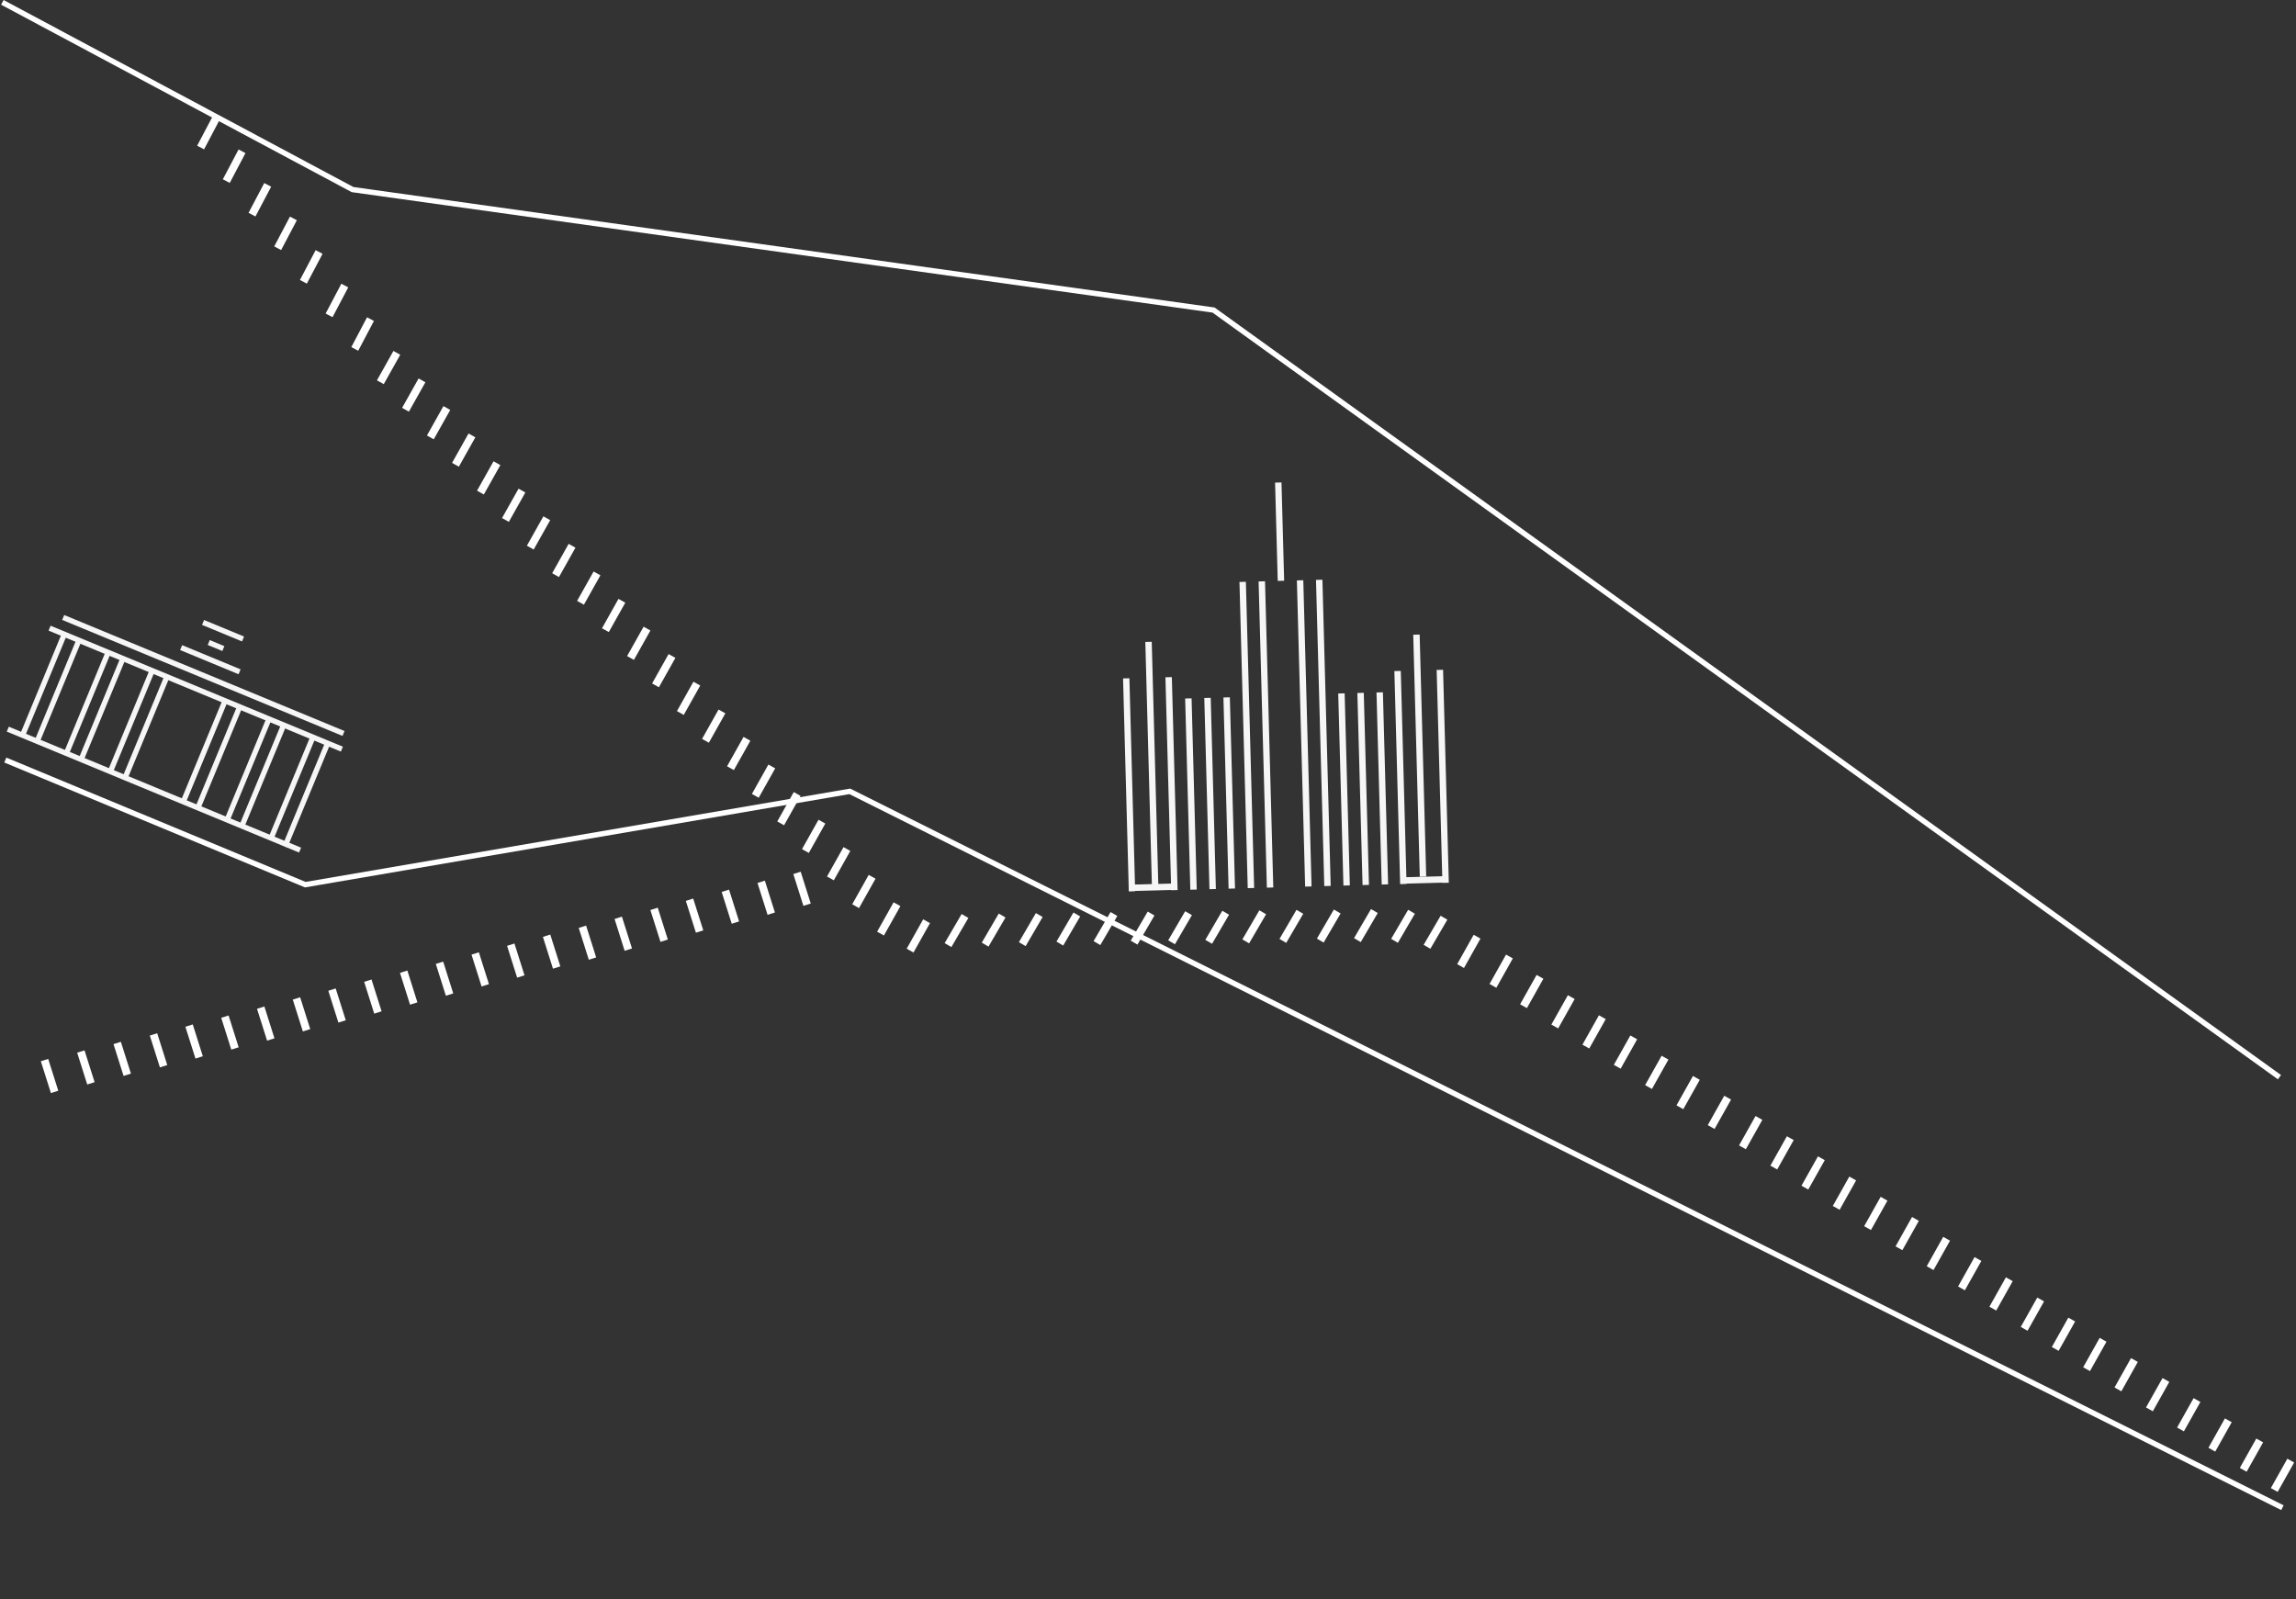 <svg width="1944" height="1354" viewBox="0 0 1944 1354" fill="none" xmlns="http://www.w3.org/2000/svg">
<rect x="0" y="0" width="1944" height="1354" fill="#333333" stroke="none"/>
<path d="M310.765 268.647L316.605 271.727L303.301 296.959L297.46 293.879L310.765 268.647Z" fill="white"/>
<path d="M289.011 240.229L294.852 243.309L281.547 268.541L275.706 265.461L289.011 240.229Z" fill="white"/>
<path d="M267.257 211.809L273.098 214.889L259.793 240.121L253.952 237.041L267.257 211.809Z" fill="white"/>
<path d="M245.499 183.389L251.34 186.469L238.035 211.701L232.195 208.621L245.499 183.389Z" fill="white"/>
<path d="M223.745 154.969L229.586 158.049L216.281 183.281L210.441 180.201L223.745 154.969Z" fill="white"/>
<path d="M201.987 126.549L207.828 129.629L194.524 154.861L188.683 151.781L201.987 126.549Z" fill="white"/>
<path d="M180.233 98.129L186.074 101.209L172.77 126.441L166.929 123.362L180.233 98.129Z" fill="white"/>
<path d="M333.121 297.128L338.879 300.359L324.918 325.233L319.16 322.001L333.121 297.128Z" fill="white"/>
<path d="M354.418 320.426L360.176 323.658L346.212 348.531L340.454 345.299L354.418 320.426Z" fill="white"/>
<path d="M375.453 343.836L381.211 347.068L367.247 371.942L361.489 368.709L375.453 343.836Z" fill="white"/>
<path d="M396.715 367.022L402.473 370.254L388.511 395.127L382.754 391.895L396.715 367.022Z" fill="white"/>
<path d="M417.875 390.559L423.633 393.791L409.669 418.664L403.911 415.432L417.875 390.559Z" fill="white"/>
<path d="M439.043 413.736L444.801 416.969L430.837 441.842L425.079 438.61L439.043 413.736Z" fill="white"/>
<path d="M460.078 437.15L465.836 440.383L451.872 465.256L446.114 462.024L460.078 437.15Z" fill="white"/>
<path d="M481.473 460.459L487.23 463.691L473.266 488.565L467.509 485.332L481.473 460.459Z" fill="white"/>
<path d="M502.598 483.866L508.355 487.098L494.394 511.971L488.637 508.739L502.598 483.866Z" fill="white"/>
<path d="M523.668 507.047L529.426 510.279L515.462 535.153L509.704 531.92L523.668 507.047Z" fill="white"/>
<path d="M544.934 530.592L550.691 533.824L536.727 558.698L530.97 555.465L544.934 530.592Z" fill="white"/>
<path d="M566.094 553.77L571.852 557.002L557.888 581.875L552.13 578.643L566.094 553.77Z" fill="white"/>
<path d="M587.133 577.178L592.891 580.41L578.927 605.284L573.169 602.051L587.133 577.178Z" fill="white"/>
<path d="M608.399 600.721L614.156 603.953L600.192 628.827L594.434 625.594L608.399 600.721Z" fill="white"/>
<path d="M629.559 623.9L635.316 627.133L621.352 652.006L615.595 648.774L629.559 623.9Z" fill="white"/>
<path d="M650.594 647.314L656.352 650.547L642.388 675.42L636.63 672.188L650.594 647.314Z" fill="white"/>
<path d="M672.07 670.606L677.828 673.838L663.867 698.711L658.109 695.479L672.07 670.606Z" fill="white"/>
<path d="M693.024 694.031L698.781 697.264L684.817 722.137L679.06 718.905L693.024 694.031Z" fill="white"/>
<path d="M714.188 717.213L719.945 720.445L705.981 745.319L700.224 742.086L714.188 717.213Z" fill="white"/>
<path d="M735.531 740.733L741.289 743.965L727.328 768.838L721.57 765.606L735.531 740.733Z" fill="white"/>
<path d="M756.617 763.932L762.375 767.164L748.411 792.037L742.653 788.805L756.617 763.932Z" fill="white"/>
<path d="M781.649 778.344L787.406 781.576L773.442 806.45L767.684 803.217L781.649 778.344Z" fill="white"/>
<path d="M814.204 773.868L819.906 777.197L805.525 801.832L799.823 798.503L814.204 773.868Z" fill="white"/>
<path d="M845.637 773.468L851.34 776.797L836.959 801.432L831.256 798.103L845.637 773.468Z" fill="white"/>
<path d="M877.079 773.07L882.781 776.398L868.4 801.033L862.698 797.704L877.079 773.07Z" fill="white"/>
<path d="M908.876 772.579L914.578 775.908L900.197 800.543L894.495 797.214L908.876 772.579Z" fill="white"/>
<path d="M940.309 772.185L946.012 775.514L931.631 800.148L925.928 796.819L940.309 772.185Z" fill="white"/>
<path d="M971.751 771.784L977.453 775.113L963.072 799.748L957.37 796.419L971.751 771.784Z" fill="white"/>
<path d="M1003.48 771.494L1009.18 774.822L994.806 799.457L989.103 796.129L1003.48 771.494Z" fill="white"/>
<path d="M1034.92 771.099L1040.62 774.428L1026.24 799.062L1020.54 795.734L1034.92 771.099Z" fill="white"/>
<path d="M1066.29 770.724L1071.99 774.053L1057.61 798.687L1051.9 795.358L1066.29 770.724Z" fill="white"/>
<path d="M1097.72 770.325L1103.43 773.654L1089.04 798.289L1083.34 794.96L1097.72 770.325Z" fill="white"/>
<path d="M1129.38 770.062L1135.09 773.391L1120.7 798.025L1115 794.696L1129.38 770.062Z" fill="white"/>
<path d="M1160.82 769.667L1166.52 772.996L1152.14 797.631L1146.44 794.302L1160.82 769.667Z" fill="white"/>
<path d="M1192.26 770.265L1197.96 773.594L1183.58 798.228L1177.88 794.9L1192.26 770.265Z" fill="white"/>
<path d="M1219.76 775.323L1225.46 778.652L1211.08 803.287L1205.38 799.958L1219.76 775.323Z" fill="white"/>
<path d="M1247.75 791.432L1253.5 794.664L1239.54 819.537L1233.78 816.305L1247.75 791.432Z" fill="white"/>
<path d="M1275.14 808.203L1280.9 811.436L1266.93 836.309L1261.18 833.077L1275.14 808.203Z" fill="white"/>
<path d="M1301.02 825.426L1306.77 828.658L1292.81 853.531L1287.05 850.3L1301.02 825.426Z" fill="white"/>
<path d="M1327.5 842.594L1333.25 845.826L1319.29 870.7L1313.53 867.467L1327.5 842.594Z" fill="white"/>
<path d="M1353.8 859.598L1359.56 862.83L1345.6 887.703L1339.84 884.471L1353.8 859.598Z" fill="white"/>
<path d="M1380.39 876.688L1386.15 879.92L1372.19 904.793L1366.43 901.561L1380.39 876.688Z" fill="white"/>
<path d="M1406.88 893.859L1412.64 897.092L1398.68 921.965L1392.92 918.733L1406.88 893.859Z" fill="white"/>
<path d="M1433.42 910.99L1439.18 914.223L1425.22 939.096L1419.46 935.864L1433.42 910.99Z" fill="white"/>
<path d="M1459.91 927.719L1465.67 930.951L1451.71 955.824L1445.95 952.593L1459.91 927.719Z" fill="white"/>
<path d="M1486.4 944.891L1492.16 948.123L1478.2 972.996L1472.44 969.764L1486.4 944.891Z" fill="white"/>
<path d="M1512.94 962.021L1518.7 965.254L1504.73 990.127L1498.97 986.895L1512.94 962.021Z" fill="white"/>
<path d="M1539.25 979.027L1545 982.26L1531.04 1007.13L1525.28 1003.9L1539.25 979.027Z" fill="white"/>
<path d="M1565.79 996.16L1571.55 999.393L1557.58 1024.27L1551.83 1021.03L1565.79 996.16Z" fill="white"/>
<path d="M1592.33 1013.29L1598.09 1016.52L1584.12 1041.39L1578.36 1038.16L1592.33 1013.29Z" fill="white"/>
<path d="M1618.91 1030.37L1624.67 1033.6L1610.71 1058.47L1604.95 1055.24L1618.91 1030.37Z" fill="white"/>
<path d="M1645.3 1047.19L1651.06 1050.42L1637.09 1075.3L1631.34 1072.06L1645.3 1047.19Z" fill="white"/>
<path d="M1671.84 1064.32L1677.6 1067.56L1663.63 1092.43L1657.88 1089.2L1671.84 1064.32Z" fill="white"/>
<path d="M1698.38 1081.46L1704.14 1084.69L1690.18 1109.56L1684.42 1106.33L1698.38 1081.46Z" fill="white"/>
<path d="M1724.93 1098.59L1730.68 1101.82L1716.72 1126.69L1710.96 1123.46L1724.93 1098.59Z" fill="white"/>
<path d="M1751.23 1115.59L1756.99 1118.82L1743.02 1143.69L1737.27 1140.46L1751.23 1115.59Z" fill="white"/>
<path d="M1777.77 1132.72L1783.53 1135.95L1769.56 1160.83L1763.81 1157.59L1777.77 1132.72Z" fill="white"/>
<path d="M1804.31 1149.85L1810.07 1153.08L1796.11 1177.96L1790.35 1174.72L1804.31 1149.85Z" fill="white"/>
<path d="M1830.98 1166.75L1836.73 1169.98L1822.77 1194.86L1817.01 1191.62L1830.98 1166.75Z" fill="white"/>
<path d="M1857.29 1183.75L1863.05 1186.98L1849.08 1211.86L1843.33 1208.62L1857.29 1183.75Z" fill="white"/>
<path d="M1883.82 1200.89L1889.58 1204.12L1875.62 1228.99L1869.86 1225.76L1883.82 1200.89Z" fill="white"/>
<path d="M1910.4 1217.95L1916.16 1221.18L1902.2 1246.05L1896.44 1242.82L1910.4 1217.95Z" fill="white"/>
<path d="M1936.68 1235.02L1942.43 1238.25L1928.47 1263.13L1922.71 1259.89L1936.68 1235.02Z" fill="white"/>
<g clip-path="url(#clip0_155_1615)">
<path d="M1082.31 408.539L1084.56 491.764" stroke="#F6F6F6" stroke-width="5.43" stroke-miterlimit="10"/>
<path d="M972.449 543.439L978.049 750.692" stroke="#F6F6F6" stroke-width="5.43" stroke-miterlimit="10"/>
<path d="M1199.29 537.311L1204.83 742.206" stroke="#F6F6F6" stroke-width="5.43" stroke-miterlimit="10"/>
<path d="M1100.77 491.33L1107.77 750.579" stroke="#F6F6F6" stroke-width="5.43" stroke-miterlimit="10"/>
<path d="M1116.96 490.889L1123.97 750.138" stroke="#F6F6F6" stroke-width="5.43" stroke-miterlimit="10"/>
<path d="M1135.78 587.082L1140.18 749.702" stroke="#F6F6F6" stroke-width="5.43" stroke-miterlimit="10"/>
<path d="M1151.98 586.645L1156.37 749.265" stroke="#F6F6F6" stroke-width="5.43" stroke-miterlimit="10"/>
<path d="M1168.18 586.207L1172.58 748.827" stroke="#F6F6F6" stroke-width="5.43" stroke-miterlimit="10"/>
<path d="M1006.18 591.32L1010.55 753.204" stroke="#F6F6F6" stroke-width="5.43" stroke-miterlimit="10"/>
<path d="M1022.38 590.883L1026.75 752.766" stroke="#F6F6F6" stroke-width="5.43" stroke-miterlimit="10"/>
<path d="M1038.58 590.445L1042.96 752.329" stroke="#F6F6F6" stroke-width="5.43" stroke-miterlimit="10"/>
<path d="M1068.36 492.203L1075.36 751.453" stroke="#F6F6F6" stroke-width="5.43" stroke-miterlimit="10"/>
<path d="M1052.15 492.641L1059.16 751.89" stroke="#F6F6F6" stroke-width="5.43" stroke-miterlimit="10"/>
<path d="M953.535 574.316L958.407 754.613" stroke="#F6F6F6" stroke-width="5.43" stroke-miterlimit="10"/>
<path d="M989.473 573.346L994.344 753.642" stroke="#F6F6F6" stroke-width="5.43" stroke-miterlimit="10"/>
<path d="M956.117 751.727L992.353 750.747" stroke="#F6F6F6" stroke-width="5.43" stroke-miterlimit="10"/>
<path d="M1183.32 568.109L1188.2 748.406" stroke="#F6F6F6" stroke-width="5.43" stroke-miterlimit="10"/>
<path d="M1219.12 567.141L1223.99 747.437" stroke="#F6F6F6" stroke-width="5.43" stroke-miterlimit="10"/>
<path d="M1185.9 745.518L1221.99 744.542" stroke="#F6F6F6" stroke-width="5.43" stroke-miterlimit="10"/>
</g>
<path d="M191.086 592.104L154.776 679.844" stroke="#F6F6F6" stroke-width="4.486" stroke-miterlimit="10"/>
<path d="M203.461 597.223L167.151 684.963" stroke="#F6F6F6" stroke-width="4.486" stroke-miterlimit="10"/>
<path d="M228.207 607.465L191.897 695.205" stroke="#F6F6F6" stroke-width="4.486" stroke-miterlimit="10"/>
<path d="M240.695 612.633L204.385 700.373" stroke="#F6F6F6" stroke-width="4.486" stroke-miterlimit="10"/>
<path d="M265.441 622.873L229.131 710.613" stroke="#F6F6F6" stroke-width="4.486" stroke-miterlimit="10"/>
<path d="M277.602 628.828L241.292 716.568" stroke="#F6F6F6" stroke-width="4.486" stroke-miterlimit="10"/>
<path d="M54.977 535.775L18.667 623.516" stroke="#F6F6F6" stroke-width="4.486" stroke-miterlimit="10"/>
<path d="M67.352 540.896L31.042 628.637" stroke="#F6F6F6" stroke-width="4.486" stroke-miterlimit="10"/>
<path d="M92.098 551.139L55.788 638.879" stroke="#F6F6F6" stroke-width="4.486" stroke-miterlimit="10"/>
<path d="M104.586 556.305L68.276 644.045" stroke="#F6F6F6" stroke-width="4.486" stroke-miterlimit="10"/>
<path d="M129.332 566.547L93.022 654.287" stroke="#F6F6F6" stroke-width="4.486" stroke-miterlimit="10"/>
<path d="M141.492 572.5L105.182 660.24" stroke="#F6F6F6" stroke-width="4.486" stroke-miterlimit="10"/>
<path d="M6.602 617.336L254.074 719.749" stroke="#F6F6F6" stroke-width="4.486" stroke-miterlimit="10"/>
<path d="M41.98 531.846L289.453 634.258" stroke="#F6F6F6" stroke-width="4.486" stroke-miterlimit="10"/>
<path d="M53.504 522.781L290.852 621.004" stroke="#F6F6F6" stroke-width="4.486" stroke-miterlimit="10"/>
<path d="M153.355 548.293L202.85 568.776" stroke="#F6F6F6" stroke-width="4.486" stroke-miterlimit="10"/>
<path d="M171.922 526.99L205.781 541.002" stroke="#F6F6F6" stroke-width="4.486" stroke-miterlimit="10"/>
<path d="M176.738 544.004L189.112 549.125" stroke="#F6F6F6" stroke-width="4.486" stroke-miterlimit="10"/>
<path d="M4.5 643.504L258.5 749.004L719.5 670.004L1932.5 1276.5" stroke="white" stroke-width="4.5"/>
<path d="M2 2.004L298.5 160.504L1027.5 262.504L1930 912.004" stroke="white" stroke-width="4.5"/>
<path d="M133.091 874.798L141.621 901.73L135.387 903.705L126.857 876.773L133.091 874.798Z" fill="white"/>
<path d="M102.333 882.043L110.863 908.975L104.629 910.949L96.099 884.017L102.333 882.043Z" fill="white"/>
<path d="M71.571 889.287L80.102 916.219L73.867 918.193L65.337 891.261L71.571 889.287Z" fill="white"/>
<path d="M40.81 896.531L49.34 923.463L43.106 925.437L34.575 898.505L40.81 896.531Z" fill="white"/>
<path d="M163.207 867.337L171.734 894.27L165.5 896.243L156.973 869.311L163.207 867.337Z" fill="white"/>
<path d="M193.543 859.765L202.07 886.697L195.836 888.671L187.309 861.739L193.543 859.765Z" fill="white"/>
<path d="M223.849 852.152L232.379 879.084L226.145 881.059L217.614 854.127L223.849 852.152Z" fill="white"/>
<path d="M254.141 844.359L262.668 871.291L256.434 873.265L247.906 846.333L254.141 844.359Z" fill="white"/>
<path d="M284.223 836.867L292.75 863.799L286.516 865.773L277.988 838.841L284.223 836.867Z" fill="white"/>
<path d="M314.562 829.293L323.09 856.225L316.856 858.199L308.328 831.266L314.562 829.293Z" fill="white"/>
<path d="M344.898 821.714L353.426 848.646L347.191 850.62L338.664 823.688L344.898 821.714Z" fill="white"/>
<path d="M375.23 814.138L383.758 841.07L377.524 843.044L368.996 816.112L375.23 814.138Z" fill="white"/>
<path d="M405.458 806.281L413.988 833.213L407.754 835.187L399.224 808.255L405.458 806.281Z" fill="white"/>
<path d="M435.57 798.82L444.098 825.752L437.863 827.726L429.336 800.794L435.57 798.82Z" fill="white"/>
<path d="M465.91 791.244L474.438 818.176L468.203 820.15L459.676 793.218L465.91 791.244Z" fill="white"/>
<path d="M496.242 783.667L504.77 810.6L498.535 812.574L490.008 785.641L496.242 783.667Z" fill="white"/>
<path d="M526.582 776.089L535.109 803.021L528.875 804.995L520.348 778.063L526.582 776.089Z" fill="white"/>
<path d="M556.918 768.513L565.445 795.445L559.211 797.419L550.684 770.487L556.918 768.513Z" fill="white"/>
<path d="M586.926 760.769L595.453 787.701L589.219 789.675L580.691 762.743L586.926 760.769Z" fill="white"/>
<path d="M617.262 753.193L625.789 780.125L619.555 782.099L611.027 755.167L617.262 753.193Z" fill="white"/>
<path d="M647.598 745.619L656.125 772.551L649.891 774.525L641.363 747.593L647.598 745.619Z" fill="white"/>
<path d="M677.934 738.042L686.461 764.975L680.227 766.949L671.699 740.016L677.934 738.042Z" fill="white"/>
<defs>
<clipPath id="clip0_155_1615">
<rect width="285.426" height="342.599" fill="white" transform="translate(946.5 412.213) rotate(-1.548)"/>
</clipPath>
</defs>
</svg>
